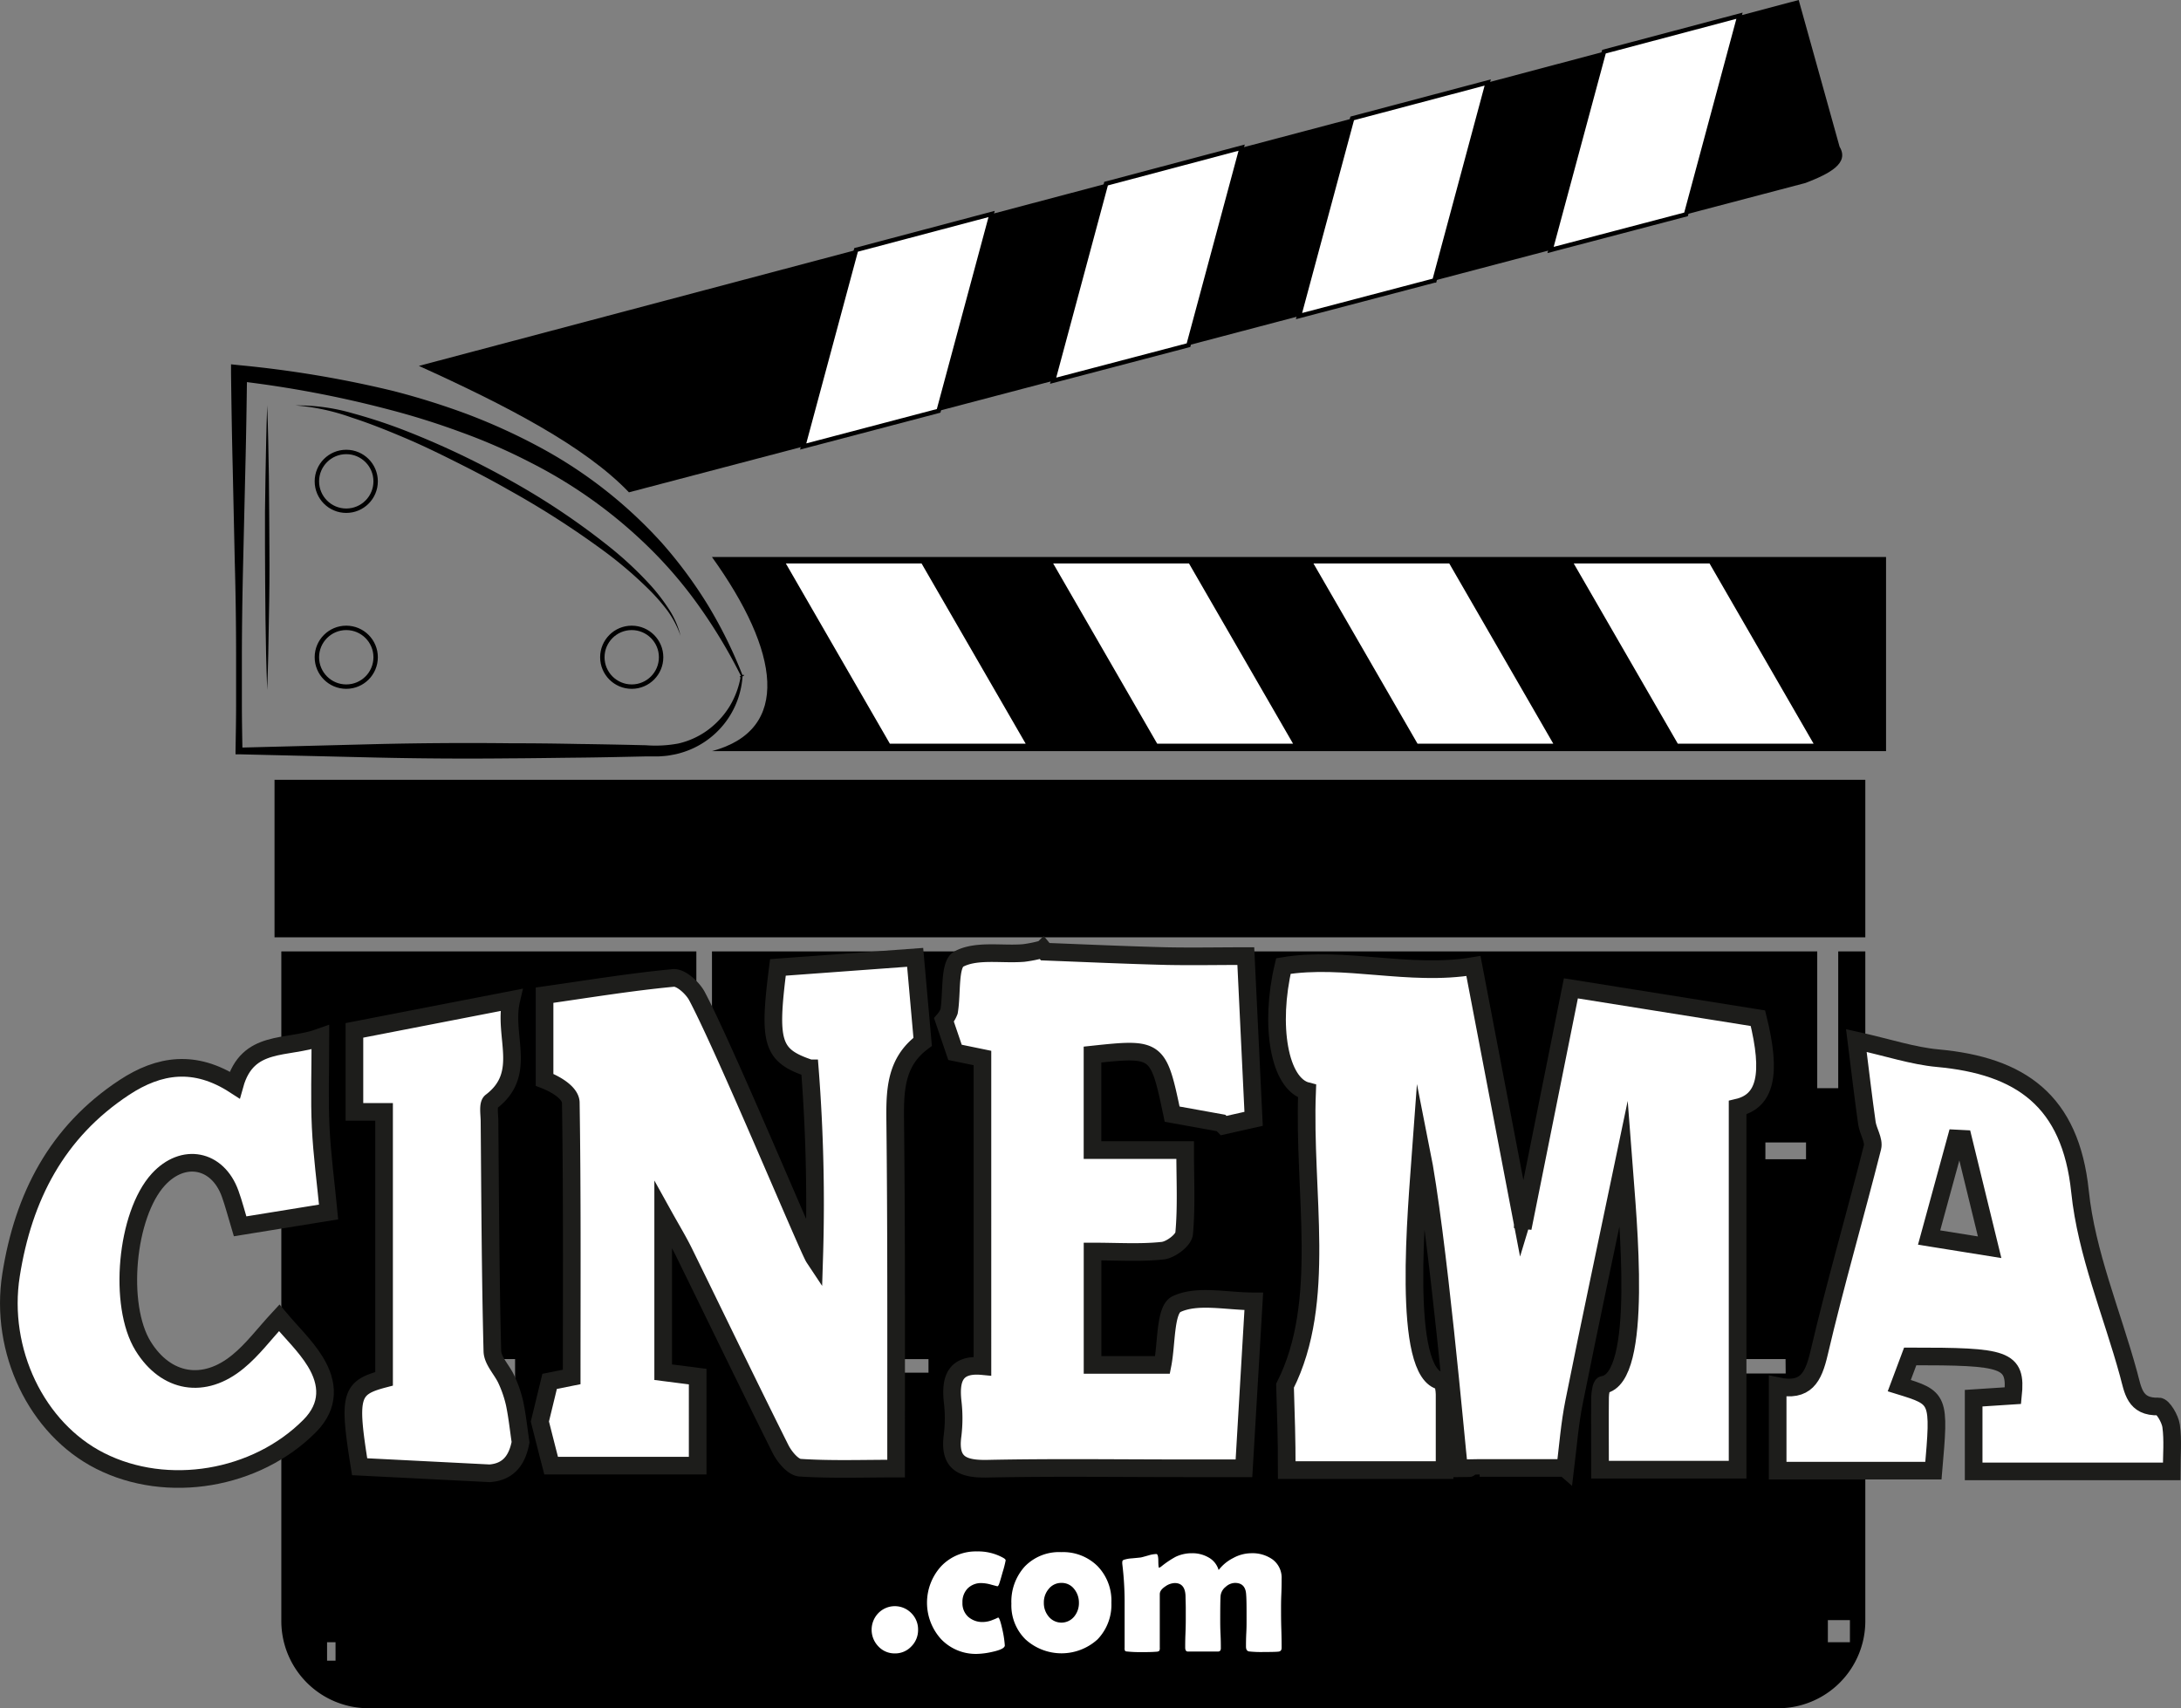 <svg xmlns="http://www.w3.org/2000/svg" viewBox="0 0 494.39 387.22"><rect x="0" y="0" width="494.39" height="387.22" fill="#808080" stroke="none"/><defs><style>.cls-1,.cls-3,.cls-4{fill:#fff;}.cls-1,.cls-2{stroke:#000;}.cls-1,.cls-2,.cls-3{stroke-miterlimit:10;}.cls-2{fill:none;}.cls-3{stroke:#1d1d1b;stroke-width:4px;}</style></defs><title>Ativo 1</title><g id="Camada_2" data-name="Camada 2"><g id="Camada_1-2" data-name="Camada 1"><path d="M409.27,41.48,382.19,48.6l-30.71,8.07L325.17,63.6h0l-30.69,8.06-25,6.59-30.7,8.06h0l-25.93,6.82-30.71,8.08-39.57,10.4c-10-10.46-27.82-19.7-47.62-28.66l99.19-26.3,30.72-8.14,25.95-6.88,30.73-8.16,25.06-6.63,30.72-8.15,26.35-7,30.72-8.15L407.73,0,417,33.27C419.24,37,414.82,39.34,409.27,41.48Z"/><polygon class="cls-1" points="224.78 48.51 212.77 93.14 182.06 101.22 194.06 56.65 224.78 48.51"/><polygon class="cls-1" points="281.46 33.47 269.41 78.25 238.72 86.31 250.73 41.63 281.46 33.47"/><polygon class="cls-1" points="337.24 18.7 325.17 63.59 325.15 63.59 294.46 71.66 306.52 26.84 337.24 18.7"/><polygon class="cls-1" points="394.31 3.56 382.19 48.6 351.48 56.67 363.59 11.71 394.31 3.56"/><path d="M427.53,126.28v44H161.39c18.05-4.84,15.37-22.59,0-44Z"/><polygon class="cls-1" points="233.37 169.1 201.43 169.1 177.27 127.24 209.19 127.24 233.37 169.1"/><polygon class="cls-1" points="293.98 169.1 262.03 169.1 237.87 127.24 269.81 127.24 293.98 169.1"/><polygon class="cls-1" points="352.97 169.1 321.04 169.1 296.87 127.24 328.81 127.24 352.97 169.1"/><polygon class="cls-1" points="411.93 169.02 411.79 169.1 380.04 169.1 355.87 127.24 387.81 127.24 411.93 169.02"/><rect x="62.23" y="176.78" width="360.6" height="35.71"/><path d="M416.69,215.69v31h-4.76v-31H249.64v12.16H245.8V215.69H161.39v29.06h-3.54V215.69H63.77v94H74.14v3.46H63.77v54.34a19.77,19.77,0,0,0,19.77,19.77H403.06a19.77,19.77,0,0,0,19.77-19.77V215.69ZM76.06,376.47H74.14v-4.18h1.92Zm40.7-63.36h-5v-5h5Zm93.71-1.92h-7.69v-3.08h7.69Zm40.7,1.92h-3.45v-3.46h3.45Zm153.61-1.73H394v-3.27h10.75Zm4.61-48.58h-9.21V259h9.21Zm9.95,109.49h-5v-5h5Z"/><path d="M168.33,153.12a19.38,19.38,0,0,1-14,17.56,15.33,15.33,0,0,1-2,.46,13.94,13.94,0,0,1-2,.27l-1,.07-1,0-1.92,0c-5.13.11-10.25.23-15.38.28s-10.25.14-15.37.16q-15.37.16-30.75-.19L54.17,171l-.78,0v-.74c.06-3.57.13-7.14.13-10.71s0-7.13,0-10.7q0-10.71-.3-21.41L52.75,106c-.18-7.14-.29-14.27-.38-21.41l0-2,2,.21a247.74,247.74,0,0,1,34.76,5.83A167.62,167.62,0,0,1,106,93.92a135.83,135.83,0,0,1,16.16,7.36,103.11,103.11,0,0,1,27.87,21.8,101,101,0,0,1,10.51,14.22A103.13,103.13,0,0,1,168.33,153.12Zm-.4.06a118.81,118.81,0,0,0-8.87-14.91A98.48,98.48,0,0,0,148,125a108,108,0,0,0-27.73-20.14,130.8,130.8,0,0,0-15.78-6.89,170.82,170.82,0,0,0-16.47-5.16A246.42,246.42,0,0,0,54,86.39l2-1.78c-.09,7.14-.2,14.27-.38,21.41l-.5,21.41c-.17,7.14-.28,14.27-.29,21.41,0,3.57,0,7.13,0,10.7s.07,7.14.13,10.71l-.76-.76,30.74-.79q15.38-.37,30.75-.2,7.68,0,15.37.16c5.13.06,10.25.17,15.38.29a28.19,28.19,0,0,0,7.35-.4,18.13,18.13,0,0,0,6.59-3,19.11,19.11,0,0,0,5-5.41A19.48,19.48,0,0,0,167.93,153.18Z"/><path class="cls-2" d="M168.22,153.35l-.09-.2"/><circle class="cls-2" cx="78.49" cy="149" r="6.66"/><circle class="cls-2" cx="78.49" cy="109.12" r="6.66"/><circle class="cls-2" cx="143.2" cy="149" r="6.66"/><path d="M154.27,144.13a22.31,22.31,0,0,0-3-5.73,44.19,44.19,0,0,0-4.29-4.88,92.6,92.6,0,0,0-9.87-8.45A201.62,201.62,0,0,0,115.19,111c-3.77-2.16-7.63-4.17-11.52-6.12S95.85,101,91.86,99.31s-8-3.31-12.18-4.66A48.91,48.91,0,0,0,67,91.91a44.78,44.78,0,0,1,13,1.8,119.49,119.49,0,0,1,12.49,4.16,189.6,189.6,0,0,1,23.72,11.34A162.54,162.54,0,0,1,138,123.85a81.13,81.13,0,0,1,9.62,9,43.26,43.26,0,0,1,4,5.24A20,20,0,0,1,154.27,144.13Z"/><path d="M60.57,91.9c.2,5.38.3,10.76.38,16.13s.07,10.76.12,16.13,0,10.76-.12,16.13l-.14,8.07c-.08,2.69-.13,5.37-.24,8.06-.12-2.69-.17-5.37-.25-8.06l-.14-8.07c-.08-5.37-.07-10.75-.11-16.13s0-10.75.11-16.13S60.36,97.28,60.57,91.9Z"/><path class="cls-3" d="M217.34,217.42c-2.21,1.18-1.5,7.75-2.2,11.87a6.4,6.4,0,0,1-1.16,1.93l2.5,7.35,6.22,1.28V309.7c-6.27-.6-7.29,3-6.76,8a32.17,32.17,0,0,1,0,7.66c-.89,6.4,2.2,7.72,7.94,7.6,14.83-.31,29.67-.1,44.51-.1h13.59c.78-13.24,1.49-25.25,2.23-37.84-6.21,0-12.78-1.61-17.53.63-2.62,1.25-2.2,8.94-3.16,13.78H247.66V283.72c5.76,0,10.87.35,15.89-.19,1.82-.19,4.73-2.38,4.87-3.88.56-6,.23-12.06.23-18.93h-21V239.07c14.73-1.58,14.92-1.43,18.05,13.51l11.09,2,.58.59,6.8-1.53c-.58-12.09-1.15-23.86-1.77-36.89-6.3,0-12.14.12-18,0-9.16-.23-18.31-.65-27.47-1l-.49-.6a29.74,29.74,0,0,1-4.43.9C227,216.44,221.33,215.29,217.34,217.42Z"/><path class="cls-3" d="M63.29,298.75c-3.42,3.69-6,7.2-9.31,9.91-7.75,6.42-16.36,4.87-21.53-3.48-5.73-9.26-3.86-29.8,3.44-37.78,5.63-6.15,13.44-4.65,16.27,3.18.84,2.31,1.44,4.72,2.26,7.43l20.07-3.25c-.65-6.73-1.5-13-1.8-19.26s-.06-12.71-.06-20.35c-7.66,2.79-16.51.29-19.44,10.81-9-5.83-17.09-4.64-25,.56C12.86,256.61,5.28,271.37,2.5,289.07c-2.69,17.09,5.75,34.81,20.2,42.12,15.21,7.7,35.37,4.29,47.49-7.91,4.57-4.6,4.29-9.69,1.27-14.61C69.25,305.08,66.08,302.08,63.29,298.75Z"/><path class="cls-3" d="M114.81,312.77c-1-2.21-3.15-4.29-3.2-6.47-.44-17.36-.5-34.74-.65-52.11,0-1.52-.42-3.84.38-4.44,8.39-6.37,2.63-14.81,4.56-23.07l-35.56,6.91v18.48h6.72v60.51c-7.65,2-8.13,3.78-5.54,19.93L111,334c4.37-.33,6.26-3.13,7-7.06-.44-2.93-.74-5.9-1.35-8.8A27.11,27.11,0,0,0,114.81,312.77Z"/><path class="cls-3" d="M176.34,219.31c-2.21,17.23-1.34,20,7.22,22.88a393.66,393.66,0,0,1,1,43c-1.33-2-20.24-47.49-26.59-59.4-1-1.86-3.65-4.25-5.32-4.09-9.77.92-19.48,2.53-29.21,3.91v19.19c3.06,1.19,5.91,3.15,5.95,5.16.32,20.62.2,41.26.2,62.2l-5,1-2.21,9.1h0c.83,3.28,1.66,6.56,2.55,10h33.22V312.08l-7.82-1V275.35c1.87,3.37,3.41,5.89,4.71,8.53,7.3,14.87,14.48,29.8,21.89,44.62.89,1.77,2.84,4.13,4.43,4.23,7,.46,14.1.2,21.77.2v-8.71c0-23.25.06-46.5-.2-69.74-.08-7-.07-13.62,6.22-18.29-.55-6.19-1.1-12.38-1.7-19.16Z"/><path class="cls-3" d="M398.49,230.83l-42.4-6.77c-3.69,18.39-7.19,35.83-10.91,54.35v-2.48c-.06.18-.12.36-.18.56L334,219c-14.57,2.44-29.26-2.31-43.08,0-3.17,13.35-1,26.76,5.37,28.37-.93,23.07,4.64,47.66-5,66.78.22,7.57.39,11.51.39,19.12h35.78c0-6.05,0-11.61,0-17.16,0-1-.31-2.9-.68-3-9.24-1.43-5.6-39.51-4.66-52.49,3.76,18.82,8,67,8.6,72.24,0,0,4.66-.05,4.68-.07h9.52v0h9.82l.08.07c.61-5,1-10.11,2-15.06,3.61-18,7.46-36,11.22-54,.94,12.4,4.59,48.78-4.66,50.15-.37.06-.67,1.85-.68,2.83-.06,5.31,0,10.62,0,16.4h31.18c0-27.66,0-54.87,0-82.08C400.19,249.62,401.65,243.58,398.49,230.83Z"/><path class="cls-3" d="M492.15,323.26c-.23-1.64-1.89-4.44-2.82-4.41-5.49.2-5.82-3.72-6.83-7.39-3.77-13.78-9.55-27.33-11-41.34-2.14-20.65-13.51-28.51-32.26-30.23-5.6-.51-11.08-2.36-18.44-4,.94,7.46,1.59,13.09,2.39,18.71.27,1.88,1.67,3.9,1.26,5.53-3.94,15.58-8.45,31-12.11,46.65-1.29,5.49-3,8.84-9.38,7.47v19.15h35.31c1.42-16.46,1.42-16.46-7.74-19.28l2.48-6.62c21.63,0,24.16.5,23.29,8.89l-8.91.58v16.6h44.89C492.28,329.8,492.6,326.48,492.15,323.26Zm-54.86-42.71,6.14-22.45,1.58.08c1.91,7.82,3.81,15.64,6,24.57Z"/><path class="cls-4" d="M208.11,369.46a5.23,5.23,0,0,1-1.54,3.8,5,5,0,0,1-3.73,1.57,5,5,0,0,1-3.73-1.59,5.42,5.42,0,0,1,0-7.55,5.22,5.22,0,0,1,7.46,0A5.19,5.19,0,0,1,208.11,369.46Z"/><path class="cls-4" d="M226.07,359.61l-1.36-.36a8.73,8.73,0,0,0-2.16-.36,4.28,4.28,0,0,0-3.19,1.2,4.36,4.36,0,0,0-1.19,3.2,4.13,4.13,0,0,0,1.3,3.24,4.85,4.85,0,0,0,3.39,1.18,6,6,0,0,0,2.22-.5,9.43,9.43,0,0,0,1.17-.51c.26,0,.58.95,1,2.85a23.49,23.49,0,0,1,.52,3.46c0,.57-.93,1.05-2.79,1.46a17.37,17.37,0,0,1-3.48.47,10.87,10.87,0,0,1-8.15-3.32,12.27,12.27,0,0,1,0-16.56,10.83,10.83,0,0,1,8.14-3.35,11.69,11.69,0,0,1,5.88,1.43c.39.21.59.41.59.61a22.65,22.65,0,0,1-.68,2.65c-.42,1.51-.69,2.42-.82,2.74S226.21,359.61,226.07,359.61Z"/><path class="cls-4" d="M251.93,363.33a11.32,11.32,0,0,1-3.13,8.31,12.13,12.13,0,0,1-16.35,0,10.82,10.82,0,0,1-3.19-8.08,11.86,11.86,0,0,1,3.05-8.45,10.81,10.81,0,0,1,8.26-3.24,11.09,11.09,0,0,1,8.22,3.17A11.25,11.25,0,0,1,251.93,363.33Zm-7.36,0a4.86,4.86,0,0,0-1.1-3.13,3.52,3.52,0,0,0-2.85-1.35,3.61,3.61,0,0,0-2.92,1.39,4.68,4.68,0,0,0-1.08,3.09,4.75,4.75,0,0,0,1.08,3.13,3.73,3.73,0,0,0,5.81,0A4.78,4.78,0,0,0,244.57,363.33Z"/><path class="cls-4" d="M290.52,373.55c0,.52-.22.81-.67.87s-1.56.09-3.32.09a25,25,0,0,1-3.42-.13c-.45-.09-.67-.46-.67-1.1s0-1.72.07-3.09.06-2.4.06-3.08c0-2.62,0-4.49-.09-5.59-.09-1.79-.93-2.67-2.53-2.67a3.22,3.22,0,0,0-2.1.88,3,3,0,0,0-1.16,2q-.09.93-.09,5.52c0,.7,0,1.77.07,3.2s.07,2.5.07,3.22c0,.49-.22.74-.65.74h-6.81c-.42,0-.62-.31-.62-.92s0-1.76.06-3.17.07-2.47.07-3.18,0-1.4,0-2.52-.05-2-.05-2.54c0-2.14-.82-3.2-2.45-3.2a3.9,3.9,0,0,0-2.13.76c-.84.55-1.26,1.14-1.26,1.75q0,2,0,6.11t0,6.08a1.09,1.09,0,0,1-.14.69,1.25,1.25,0,0,1-.69.18c-.68.06-1.74.09-3.19.09-.94,0-2,0-3.21-.13-.36,0-.57-.08-.64-.16a1.24,1.24,0,0,1-.1-.67c0-1.2,0-3,0-5.38s0-4.18,0-5.37a71.63,71.63,0,0,0-.53-8.29,2.83,2.83,0,0,1,0-.4.51.51,0,0,1,.32-.52,7.69,7.69,0,0,1,1.86-.34c1.12-.1,1.79-.17,2-.2s.74-.18,1.77-.47a6.7,6.7,0,0,1,1.77-.31q.44,0,.45,1.56t.18,1.56a2.44,2.44,0,0,0,.52-.32,21.3,21.3,0,0,1,3.19-2.15,8.43,8.43,0,0,1,3.74-.83,7.27,7.27,0,0,1,3.69.92,4.78,4.78,0,0,1,2.35,2.89,9.56,9.56,0,0,1,3.28-2.71,8.62,8.62,0,0,1,4.06-1.1,7.9,7.9,0,0,1,4.83,1.37,5.14,5.14,0,0,1,2.11,4.42c0,.79,0,2-.07,3.58s-.06,2.79-.06,3.58,0,2.36.06,4.26S290.52,372.61,290.52,373.55Z"/></g></g></svg>